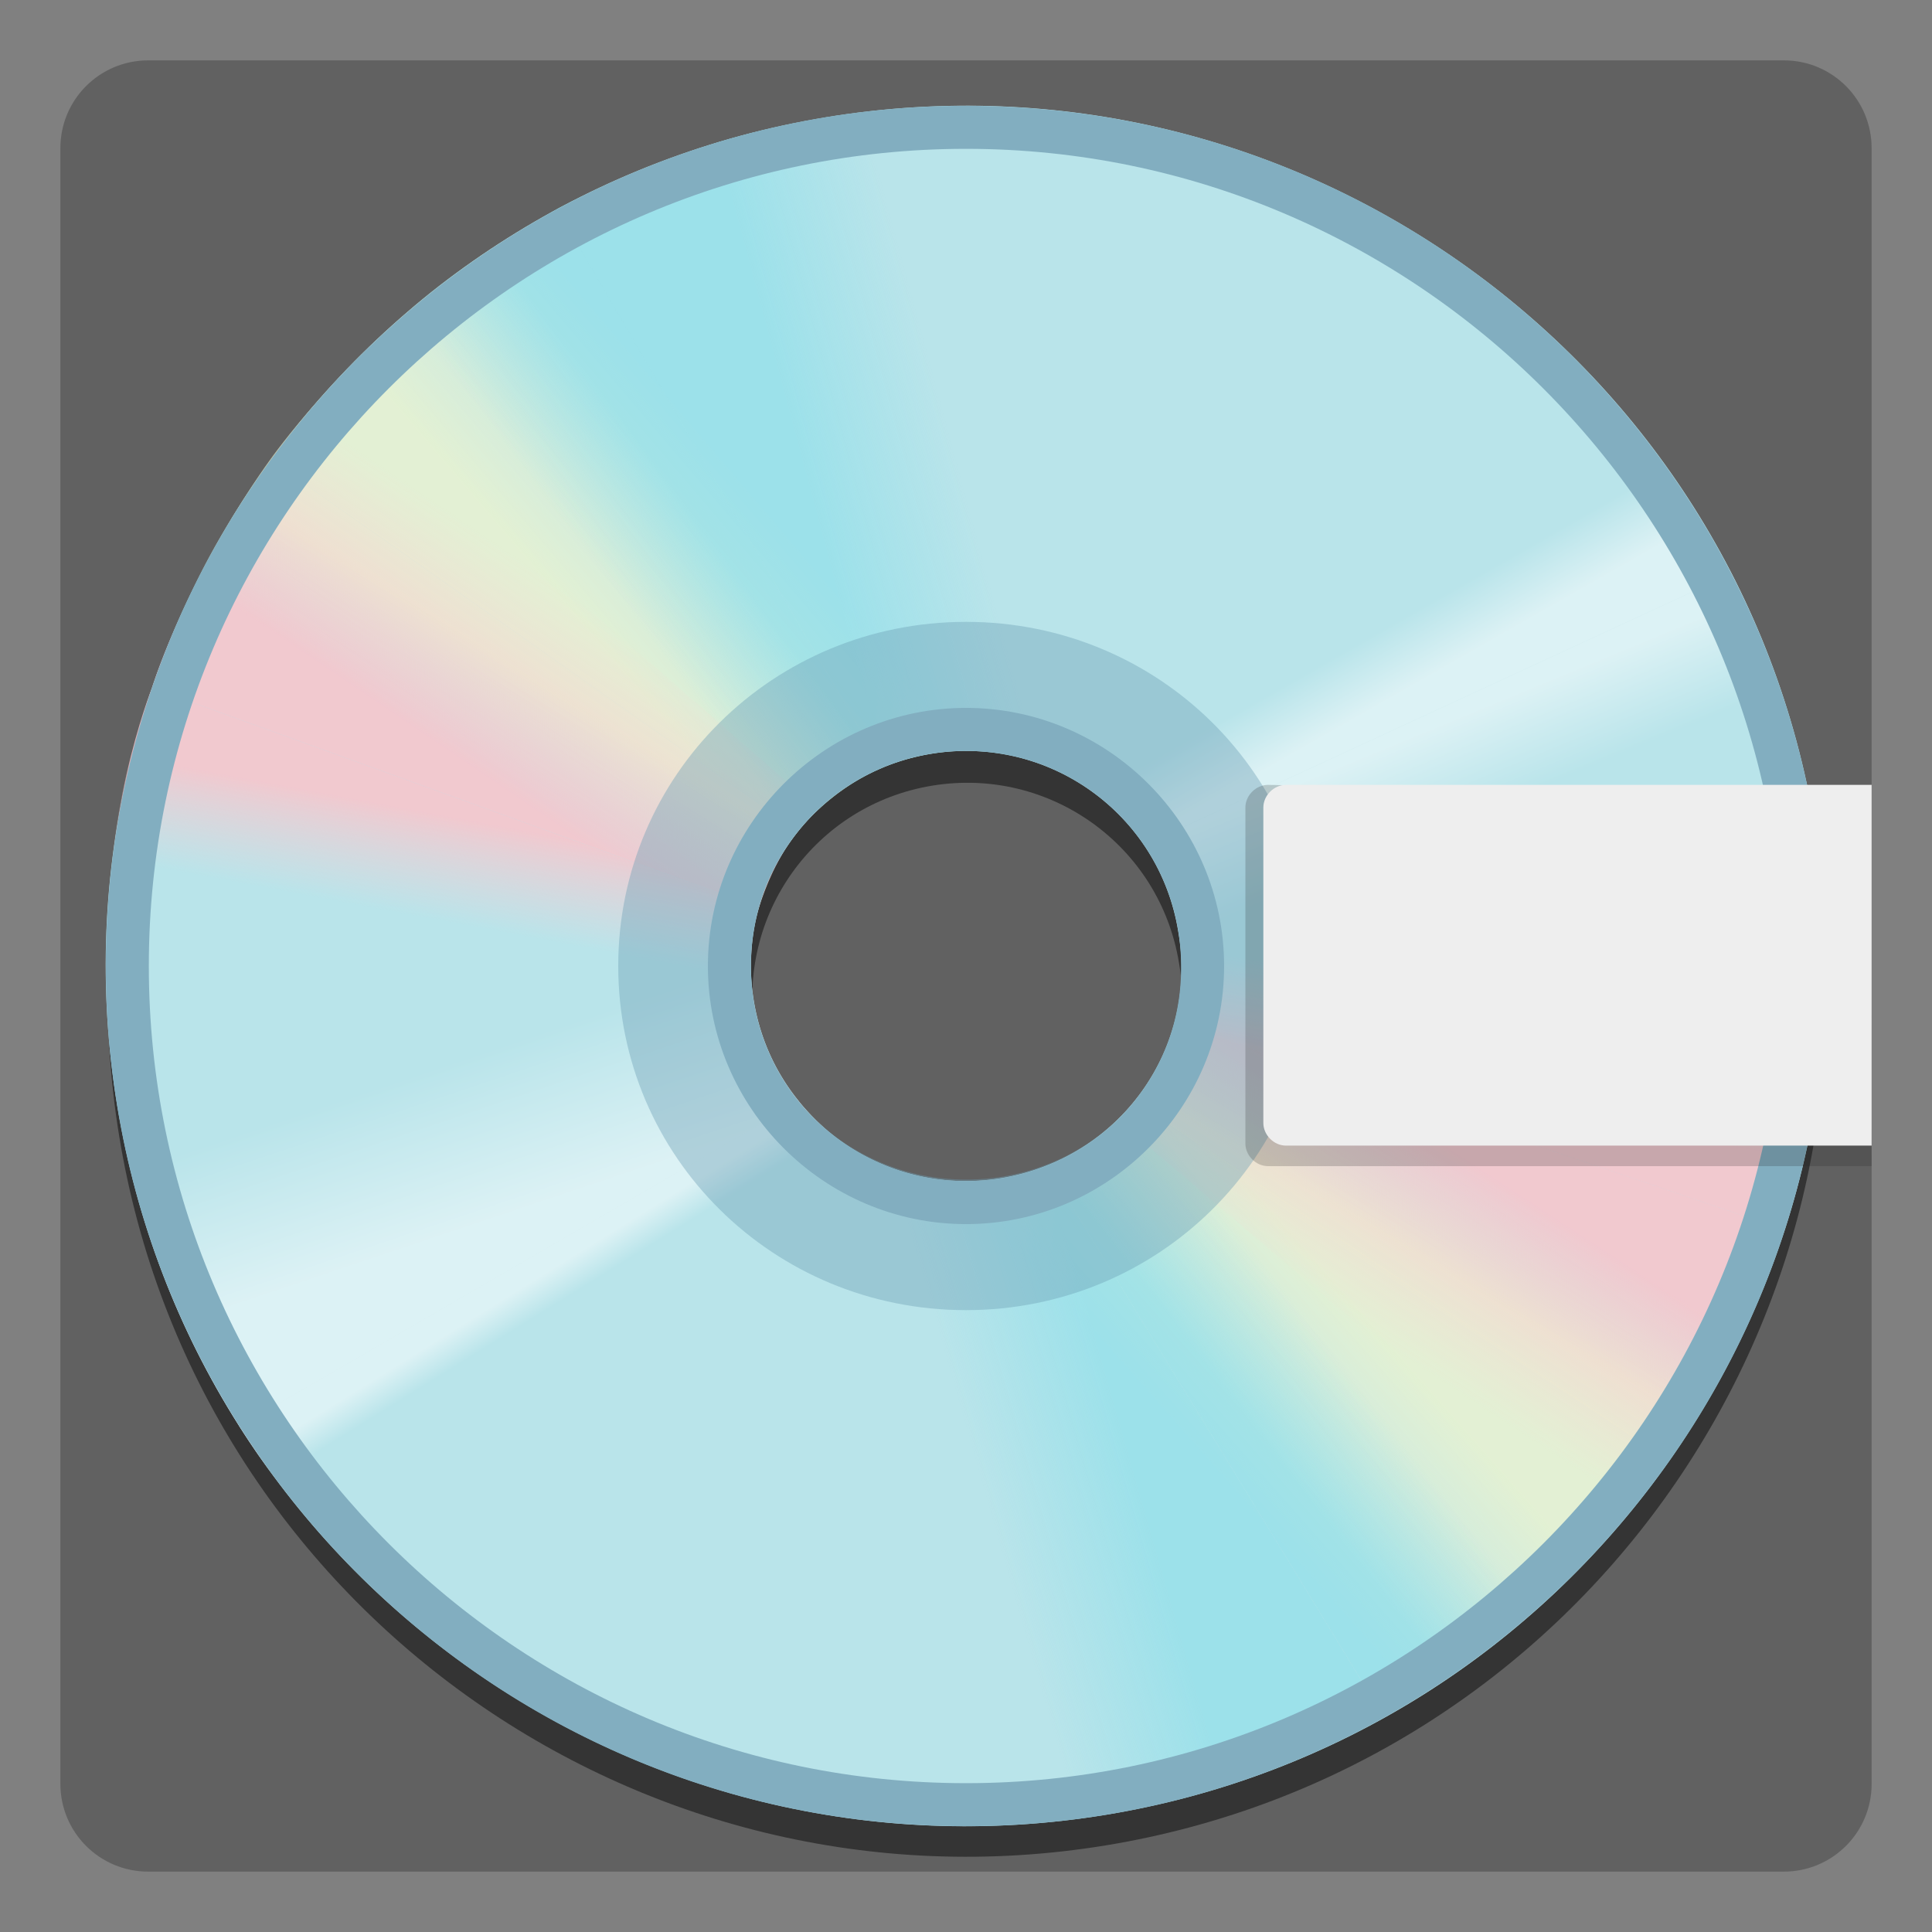 <svg enable-background="new 0 0 128 128" viewBox="0 0 128 128" xmlns="http://www.w3.org/2000/svg" xmlns:xlink="http://www.w3.org/1999/xlink"><rect x="0" y="0" width="128" height="128" fill="#808080" stroke="none"/><linearGradient id="a"><stop offset="0" stop-color="#fff9c4" stop-opacity=".6"/><stop offset=".95" stop-color="#fff9c4" stop-opacity="0"/></linearGradient><linearGradient id="b" gradientUnits="userSpaceOnUse" x1="34.66" x2="31.03" xlink:href="#a" y1="44.49" y2="50.35"/><linearGradient id="c"><stop offset="0" stop-color="#fff9c4" stop-opacity=".6"/><stop offset=".989" stop-color="#fff9c4" stop-opacity=".01"/><stop offset="1" stop-color="#fff9c4" stop-opacity="0"/></linearGradient><linearGradient id="d" gradientUnits="userSpaceOnUse" x1="38.14" x2="48.93" xlink:href="#c" y1="40.9" y2="31.7"/><linearGradient id="e"><stop offset="0" stop-color="#ffc2c8" stop-opacity=".8"/><stop offset=".93" stop-color="#ffcdd2" stop-opacity="0"/></linearGradient><linearGradient id="f" gradientTransform="matrix(.993 .115 -.115 .993 1.57 1.64)" gradientUnits="userSpaceOnUse" x1="34.1" x2="33.58" xlink:href="#e" y1="48.86" y2="56.28"/><linearGradient id="g" gradientTransform="matrix(.993 .115 -.115 .993 1.57 1.64)" gradientUnits="userSpaceOnUse" x1="34.48" x2="41.06" xlink:href="#e" y1="45.13" y2="32.51"/><linearGradient id="h"><stop offset="0" stop-color="#80deea" stop-opacity=".5"/><stop offset=".926" stop-color="#80deea" stop-opacity="0"/></linearGradient><linearGradient id="i" gradientUnits="userSpaceOnUse" x1="45.49" x2="39.35" xlink:href="#h" y1="33.6" y2="38.2"/><linearGradient id="j"><stop offset="0" stop-color="#80deea" stop-opacity=".5"/><stop offset=".947" stop-color="#80deea" stop-opacity="0"/></linearGradient><linearGradient id="k" gradientUnits="userSpaceOnUse" x1="53.4" x2="63.45" xlink:href="#j" y1="31.36" y2="28.66"/><linearGradient id="l" gradientUnits="userSpaceOnUse" x1="95" x2="98.81" y1="48.29" y2="57.51"><stop offset="0" stop-color="#fff" stop-opacity=".5"/><stop offset=".628" stop-color="#fff" stop-opacity="0"/></linearGradient><linearGradient id="m"><stop offset="0" stop-color="#fff" stop-opacity=".5"/><stop offset=".907" stop-color="#fff" stop-opacity="0"/></linearGradient><linearGradient id="n" gradientUnits="userSpaceOnUse" x1="93.39" x2="91.11" xlink:href="#m" y1="45.48" y2="41.48"/><linearGradient id="o" gradientUnits="userSpaceOnUse" x1="36.14" x2="37.35" xlink:href="#m" y1="84.39" y2="86.34"/><linearGradient id="p" gradientUnits="userSpaceOnUse" x1="32.58" x2="28.86" xlink:href="#m" y1="80.69" y2="69.62"/><linearGradient id="q" gradientTransform="matrix(-1 .017 -.017 -1 73.96 77.06)" gradientUnits="userSpaceOnUse" x1="-19.45" x2="-23.08" xlink:href="#a" y1="-6.24" y2="-.38"/><linearGradient id="r" gradientTransform="matrix(-1 .017 -.017 -1 73.96 77.06)" gradientUnits="userSpaceOnUse" x1="-15.92" x2="-5.13" xlink:href="#c" y1="-9.9" y2="-19.11"/><linearGradient id="s" gradientTransform="matrix(-.995 -.098 .098 -.995 72.36 75.44)" gradientUnits="userSpaceOnUse" x1="-25.56" x2="-26.08" xlink:href="#e" y1="4.78" y2="12.2"/><linearGradient id="t" gradientTransform="matrix(-.995 -.098 .098 -.995 72.36 75.44)" gradientUnits="userSpaceOnUse" x1="-25.18" x2="-18.59" xlink:href="#e" y1=".9" y2="-11.72"/><linearGradient id="u" gradientTransform="matrix(-1 .017 -.017 -1 73.96 77.06)" gradientUnits="userSpaceOnUse" x1="-8.45" x2="-14.59" xlink:href="#h" y1="-17.09" y2="-12.49"/><linearGradient id="v" gradientTransform="matrix(-1 .017 -.017 -1 73.96 77.06)" gradientUnits="userSpaceOnUse" x1="-.5" x2="9.55" xlink:href="#j" y1="-19.39" y2="-22.08"/><path d="m118.18 124h-108.36c-3.22 0-5.82-2.6-5.82-5.82v-108.36c0-3.22 2.6-5.82 5.82-5.82h108.37c3.21 0 5.81 2.6 5.81 5.82v108.37c0 3.21-2.6 5.81-5.82 5.81z" fill="#616161"/><path d="m54.87 9.92c-30.99 5.07-52.04 34.38-46.97 65.37s34.38 52.05 65.37 46.97 52.05-34.38 46.97-65.37-34.38-52.05-65.37-46.97zm11.5 70.21c-7.77 1.27-15.07-3.97-16.34-11.74s3.97-15.07 11.74-16.34 15.07 3.97 16.34 11.74c1.37 7.75-3.87 15.05-11.74 16.34z" fill="#212121" opacity=".7"/><path d="m54.79 7.76c-31.03 5.08-52.12 34.42-47.03 65.45s34.43 52.11 65.46 47.03 52.11-34.43 47.03-65.46c-5.09-31.02-34.43-52.11-65.46-47.02zm11.51 70.3c-7.78 1.27-15.09-3.98-16.36-11.76s3.98-15.09 11.76-16.36 15.09 3.98 16.36 11.76c1.37 7.76-3.88 15.07-11.76 16.36z" fill="#b9e4ea"/><path d="m10.77 43.61 39.28 17.38s.37-1.46 1.05-3.05 1.77-2.87 1.77-2.87l-34.97-24.62s-1.97 2.69-4.04 6.43c-2.06 3.75-3.09 6.73-3.09 6.73z" fill="url(#b)"/><path d="m62.53 49.83-17.73-39.5s-7.16 2.24-14.78 7.91c-7.41 5.52-12.12 12.21-12.12 12.21l34.97 24.62s1.33-1.82 4.05-3.45 5.61-1.79 5.61-1.79z" fill="url(#d)"/><path d="m7.35 57.71 42.4 7.51s-.03-1.23.07-2.69c.11-1.46.46-2.42.46-2.42l-40.21-14.54s-.92 2.29-1.71 5.83-1.01 6.31-1.01 6.31z" fill="url(#f)"/><path d="m51.94 56.39c.94-1.59 2.28-2.77 2.28-2.77l-32.23-28.11s-3.63 3.88-6.87 9.32c-3.71 6.23-5.05 10.74-5.05 10.74l40.21 14.54s.52-1.78 1.66-3.72z" fill="url(#g)"/><path d="m28.4 19.46c-3.89 3.05-6.94 6.57-6.94 6.57l31.34 29.06s1.12-1.3 2.6-2.45 3.05-1.77 3.05-1.77l-21.53-37.03s-4.64 2.57-8.52 5.62z" fill="url(#i)"/><path d="m69.07 50.68-8.79-43.55s-5.7.33-11.57 1.96c-6.16 1.72-11.8 4.75-11.8 4.75l21.53 37.01s2.48-1.09 5.38-1.11 5.25.94 5.25.94z" fill="url(#k)"/><path d="m114.72 38.01-38.78 17.92c3.67 5.3 2.34 10.38 2.34 10.38l42.58-6.2c-.48-9.19-3.76-17.46-6.14-22.1z" fill="url(#l)"/><path d="m103.42 22.86-32.05 28.95c1.72 1.04 3.41 2.44 4.57 4.12l38.78-17.92c-1.92-3.67-5.78-9.97-11.3-15.15z" fill="url(#n)"/><path d="m52.95 72.99-37.1 21.51c3.23 5.08 7.23 9.57 11.8 13.35l30.45-30.87c-1.99-.91-3.75-2.28-5.15-3.99z" fill="url(#o)"/><path d="m49.94 66.3c-.18-1.07-.22-2.14-.15-3.18l-42.17 9.09c.05.33.08.67.14 1 1.28 7.81 4.1 15 8.1 21.29l37.1-21.51c-1.53-1.86-2.6-4.13-3.02-6.69z" fill="url(#p)"/><path d="m117.16 83.31-39.14-16.28s-.34 1.46-1 3.07-1.73 2.9-1.73 2.9l34.96 23.58s1.93-2.72 3.93-6.5 2.98-6.77 2.98-6.77z" fill="url(#q)"/><path d="m65.72 78.4 17.96 38.75s7.12-2.36 14.65-8.16c7.33-5.65 11.93-12.42 11.93-12.42l-34.96-23.58s-1.3 1.84-3.99 3.51c-2.7 1.68-5.59 1.9-5.59 1.9z" fill="url(#r)"/><path d="m120.35 69.15-41.88-6.44s.05 1.23-.03 2.69-.42 2.43-.42 2.43l39.81 13.51s.88-2.3 1.61-5.86c.74-3.56.91-6.33.91-6.33z" fill="url(#s)"/><path d="m76.46 71.57c-.91 1.61-2.23 2.81-2.23 2.81l32.03 27.21s3.56-3.94 6.71-9.43c3.61-6.29 4.87-10.82 4.87-10.82l-39.79-13.51s-.48 1.78-1.59 3.74z" fill="url(#t)"/><path d="m99.94 107.75c3.84-3.11 6.83-6.69 6.83-6.69l-31.6-28.07s-.82 1.19-2.28 2.37c-1.46 1.17-3.52 1.85-3.52 1.85l22.15 36.29s4.59-2.64 8.42-5.75z" fill="url(#u)"/><path d="m58.75 77.57 9.51 43.04s5.7-.42 11.53-2.16c6.13-1.82 11.72-4.95 11.72-4.95l-22.14-36.29s-2.46 1.13-5.36 1.2-5.26-.84-5.26-.84z" fill="url(#v)"/><path d="m64 41.2c-12.77 0-23.04 10.16-23.04 22.8s10.27 22.8 23.04 22.8 23.04-10.17 23.04-22.8-10.27-22.8-23.04-22.8zm0 36.95c-7.97 0-14.4-6.36-14.4-14.25s6.43-14.26 14.4-14.25 14.4 6.36 14.4 14.25c.09 7.89-6.34 14.25-14.4 14.25z" fill="#6c9eb4" opacity=".4"/><path d="m64 9.86c29.83 0 54.14 24.32 54.14 54.14s-24.31 54.14-54.14 54.14-54.14-24.31-54.14-54.14 24.31-54.14 54.14-54.14m0 71.24c9.4 0 17.1-7.69 17.1-17.1s-7.7-17.1-17.1-17.1-17.1 7.7-17.1 17.1 7.7 17.1 17.1 17.1m0-74.09c-31.44 0-56.99 25.55-56.99 56.99s25.55 56.99 56.99 56.99 56.99-25.55 56.99-56.99-25.55-56.99-56.99-56.99zm0 71.24c-7.88 0-14.25-6.36-14.25-14.25s6.37-14.25 14.25-14.25 14.25 6.37 14.25 14.25c.09 7.88-6.27 14.25-14.25 14.25z" fill="#82aec0"/><path d="m84.01 77.26c-.8 0-1.5-.7-1.5-1.5v-22.26c0-.8.7-1.5 1.5-1.5l39.89.84.1 24.42z" fill="#212121" opacity=".2"/><path d="m85.2 75.9c-.8 0-1.5-.7-1.5-1.5v-20.9c0-.8.7-1.5 1.5-1.5h38.8v23.9z" fill="#eee"/></svg>